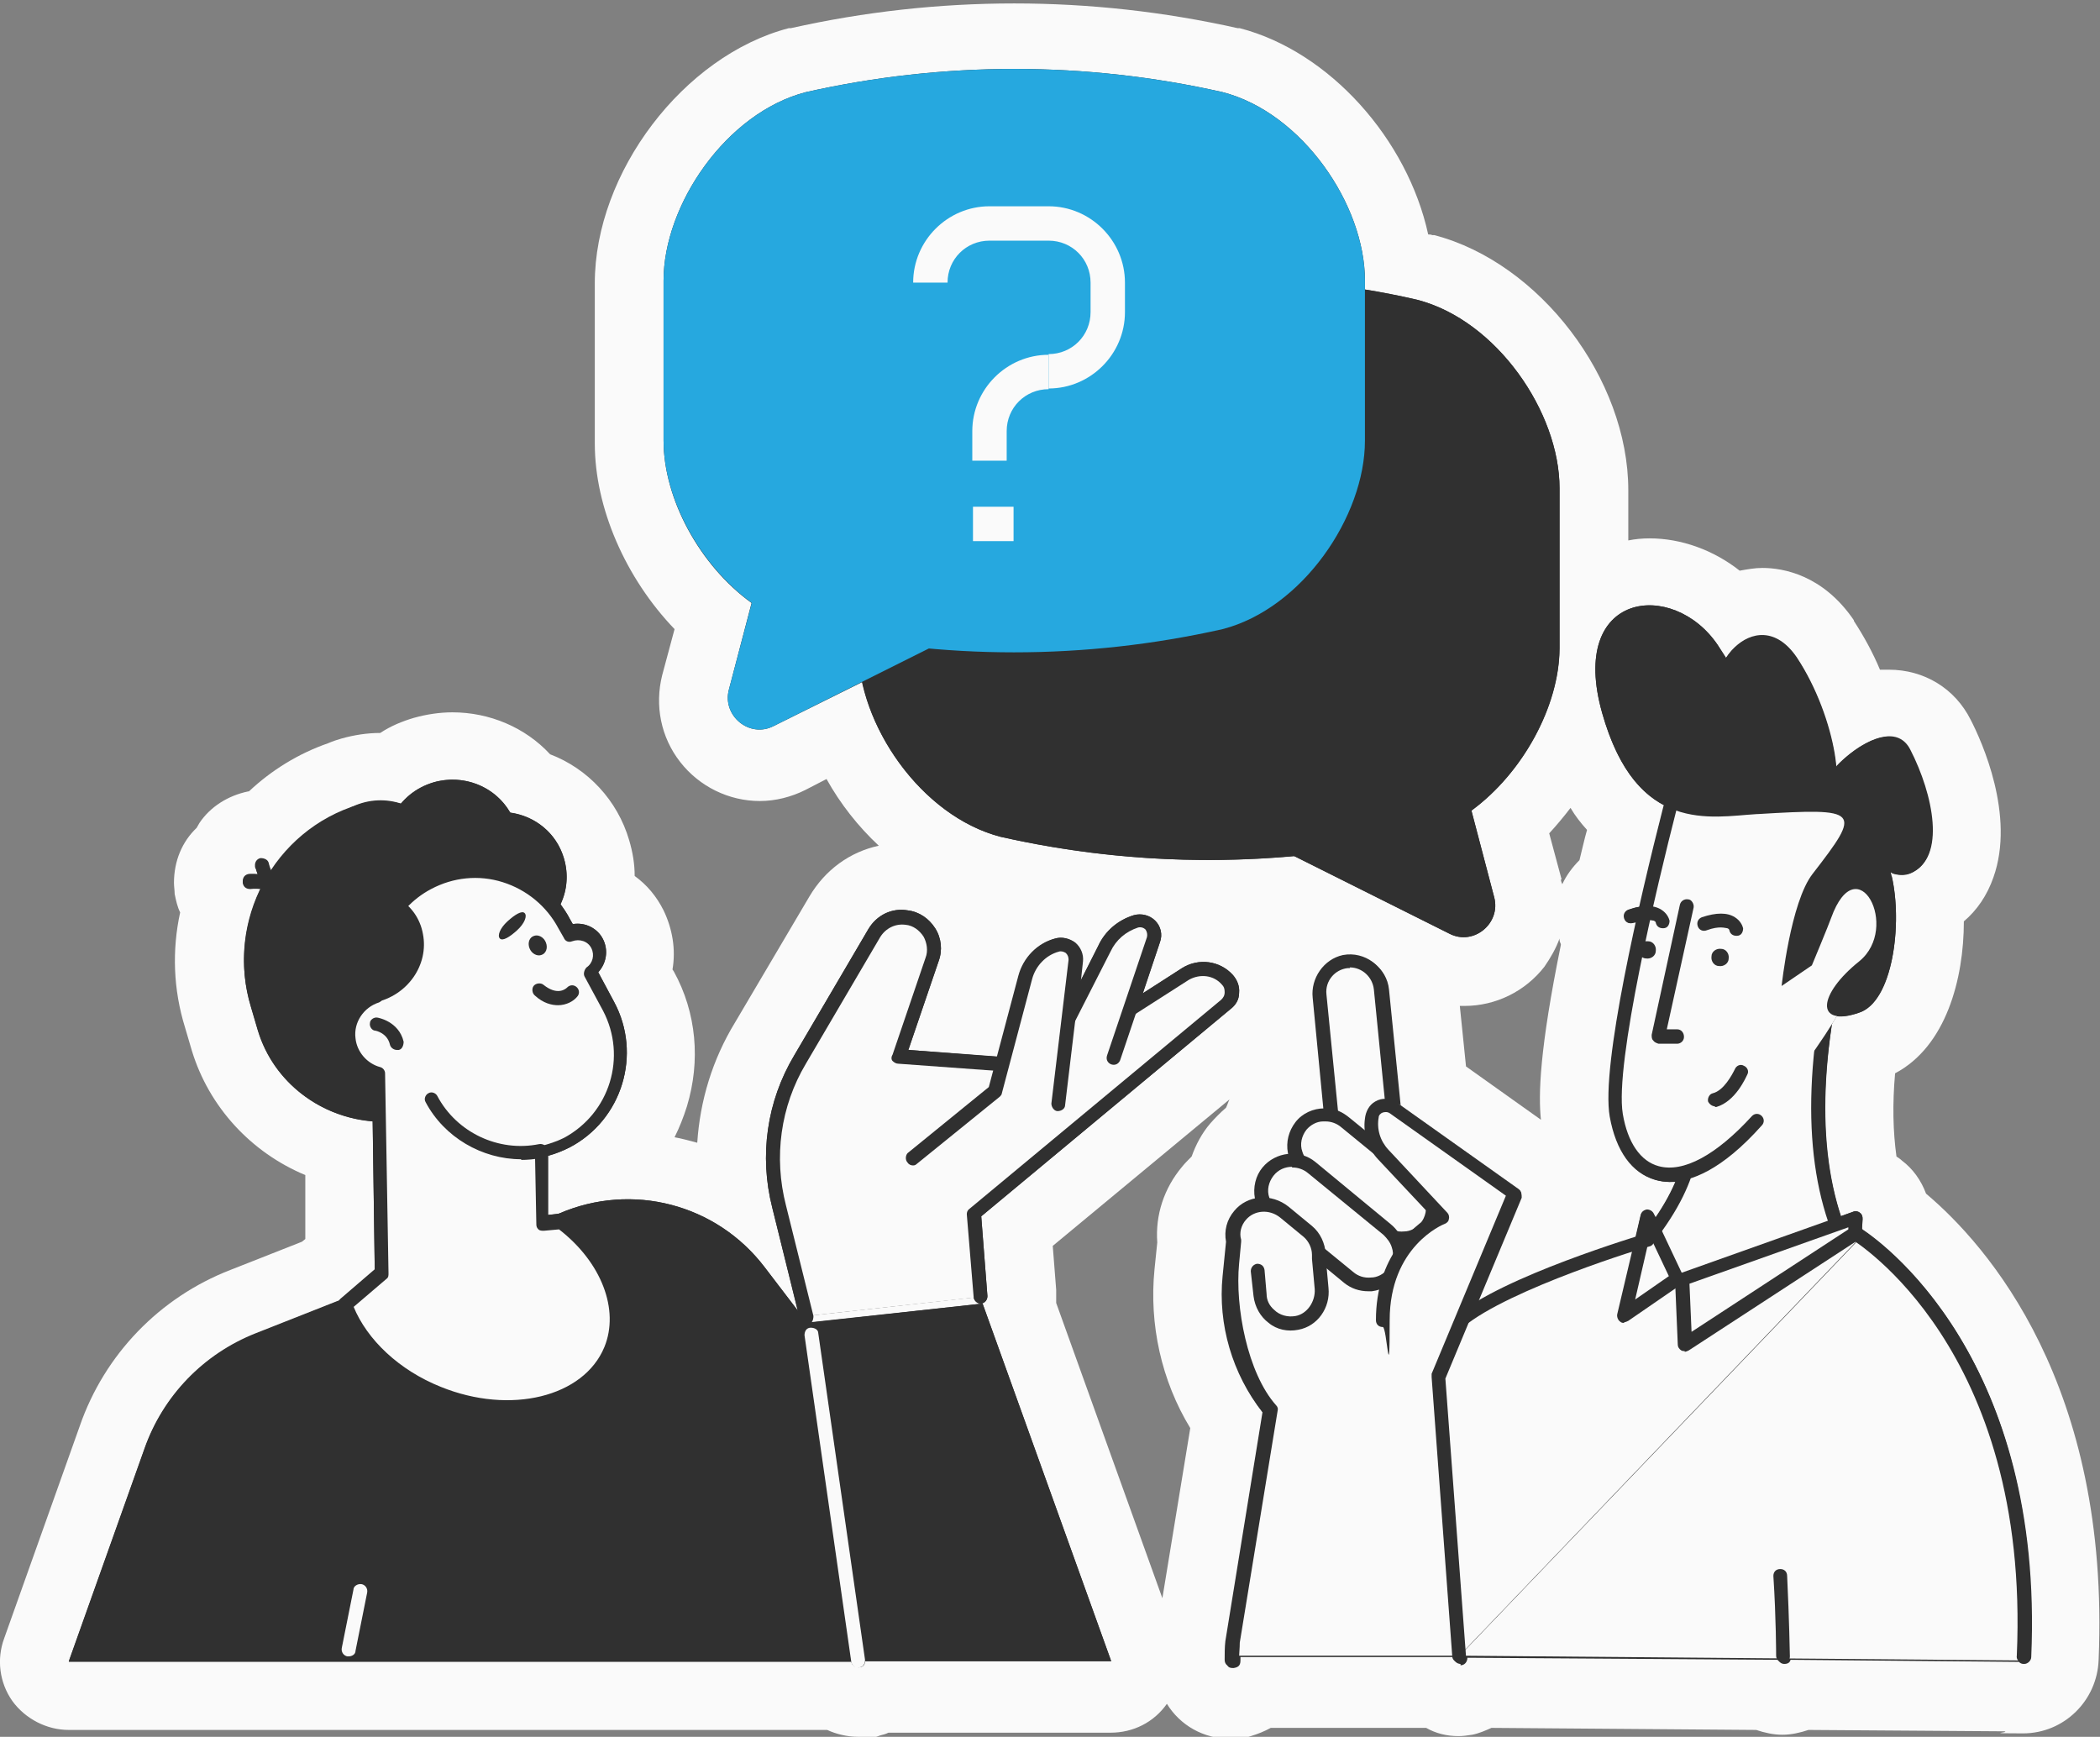 <?xml version="1.0" encoding="UTF-8"?>
<svg id="Layer_1" xmlns="http://www.w3.org/2000/svg" version="1.1" viewBox="0 0 305.4 252.6">
  <rect x="0" y="0" width="305.4" height="252.6" fill="#808080" stroke="none"/>
  <!-- Generator: Adobe Illustrator 29.2.0, SVG Export Plug-In . SVG Version: 2.1.0 Build 108)  -->
  <defs>
    <style>
      .st0 {
        fill: #303030;
      }

      .st1 {
        fill: #26a8df;
      }

      .st2 {
        fill: #fafafa;
      }
    </style>
  </defs>
  <path class="st2" d="M124.8,252.6c-1.6,0-3.2-.4-4.5-1H10c-3.2,0-6.3-1.6-8.2-4.2-1.9-2.7-2.3-6.1-1.2-9.1l11-30.9c3.6-10.4,11.6-18.7,21.9-22.7l10.4-4.1.5-.4v-9.3c-7.9-3.3-14-9.9-16.5-18.1l-1-3.4c-1.7-5.5-1.9-11.2-.7-16.7-.4-.8-.6-1.7-.8-2.7,0-.5-.1-1.1-.1-1.6,0-3.2,1.2-6,3.3-8,.1-.2.3-.5.4-.7,1.6-2.4,4.2-4,7.1-4.6,0,0,0,0,.1,0,3.3-3.1,7.2-5.5,11.5-7,.7-.3,1.3-.5,2-.7,1.8-.5,3.7-.8,5.6-.8,1.5-1,3.2-1.7,4.9-2.2,1.8-.5,3.7-.8,5.6-.8,5.4,0,10.6,2.2,14.2,6.1,5.5,2.1,9.8,6.7,11.5,12.5.5,1.7.8,3.4.8,5.2,1.8,1.3,3.2,3,4.2,5,1.3,2.7,1.8,5.7,1.3,8.6l.2.3c3.3,6,3.9,13,1.9,19.6-.5,1.6-1.1,3.1-1.8,4.5,1.1.2,2.2.5,3.3.8.4-6.1,2.2-12.1,5.5-17.5l10.8-18.3c2.3-3.9,5.9-6.5,10.1-7.4-3-2.8-5.6-6.1-7.6-9.7l-3.1,1.6c-2,1-4.3,1.6-6.6,1.6-4.5,0-8.8-2.1-11.6-5.7-2.8-3.6-3.7-8.2-2.6-12.6l1.8-6.7c-7.1-7.4-11.6-17.6-11.6-27v-23.3c0-16.1,12.9-33.1,28.2-37.1.1,0,.2,0,.3,0,10.7-2.4,21.6-3.6,32.5-3.6s21.8,1.2,32.5,3.6c0,0,.2,0,.3,0,13.1,3.4,24.4,16.2,27.4,30,.2,0,.4,0,.6.1.1,0,.2,0,.3,0,15.3,4,28.2,20.9,28.2,37.1v7.3c1-.2,2-.3,3.1-.3,4.6,0,9.3,1.7,13.1,4.7,1.1-.2,2.2-.4,3.3-.4,3,0,8.8,1,13.3,7.6,0,0,0,0,0,.1,1.5,2.3,2.8,4.7,3.8,7.1.4,0,.9,0,1.3,0,5.1,0,9.6,2.7,11.9,7.3,1.6,3.1,6.5,13.9,3.3,22.9-.9,2.6-2.4,4.8-4.3,6.4,0,8.4-2.6,18.2-10,22.1-.4,4.5-.3,8.5.2,12.1.3.2.6.4.8.6,1.6,1.2,2.8,2.9,3.5,4.8,8.9,7.5,26.8,27.8,25.1,67.8-.2,5.9-5,10.7-11,10.7s-1.8-.1-2.7-.3l-28.5-.2c-1.2.4-2.5.7-3.8.7s-2.6-.3-3.8-.7l-38.5-.3c-.9.4-1.8.8-2.8,1-.7.1-1.3.2-2,.2-1.7,0-3.3-.4-4.7-1.2h-22.6c-.9.5-1.9.9-2.9,1.2-.9.3-1.9.4-2.9.4-4,0-7.4-2-9.3-5.1,0,0,0,0,0,0-1.9,2.7-4.9,4.2-8.2,4.2h-32.3c-.4.2-.8.3-1.2.4-1,.4-2.2.6-3.3.6ZM169,232.7l4.1-25c-4.2-6.9-6-15.1-5.2-23.1l.4-3.9c-.3-4,1-7.9,3.6-11,.4-.5.9-1,1.4-1.5.6-1.7,1.5-3.4,2.7-4.8.7-.8,1.5-1.6,2.3-2.3.2-.4.3-.8.5-1.2l-25.7,21.3.5,6.4c0,.3,0,.5,0,.8,0,.4,0,.8,0,1.1l15.5,43.1ZM224.1,162.9c-.4-3.7-.2-10.3,2.9-25.5,0-.2-.2-.4-.2-.7,0,0,0-.2,0-.2-.5,1.4-1.3,2.8-2.2,4.1-2.8,3.6-7.1,5.7-11.6,5.7s-.5,0-.7,0l.9,8.8,11.1,7.9ZM227,127.9c0,.2.1.5.2.7.6-1.3,1.5-2.5,2.5-3.5.4-1.6.7-3,1.1-4.4-.9-1-1.7-2-2.4-3.2-1,1.3-2,2.5-3.1,3.7l1.8,6.7Z"/>
  <path class="st0" d="M270.8,178.7v-1.4c.1-.3,0-.7-.3-.9-.2-.2-.6-.3-.9-.2l-1.9.7c-2.5-7.6-3-16.9-1.3-27.9.2-.4.5-.8.7-1.2.8.1,1.8,0,3.2-.5,5-1.5,6.4-13,4.8-19.9,0-.1,0-.3,0-.4.9.3,1.9.4,2.8,0,5-2.2,3.2-11.3-.2-17.9-2.1-4.1-7.6-.9-10.7,2.4,0,0,0,0,0,0-.4-4.2-2.3-10.6-5.7-15.8-3.6-5.2-8.1-3.3-10.3,0-.4-.6-.8-1.2-1.2-1.9-6.5-9.6-21.8-7.8-16.8,9.9,2.2,7.7,5.4,11.5,9,13.4,0,0,0,.1,0,.2-1.1,4.2-2.3,9.3-3.5,14.6-.5,0-1,.2-1.6.4-.5.2-.8.7-.6,1.3.2.6.8.8,1.3.6.1,0,.3,0,.4-.1-2.5,11.5-4.6,23.5-3.8,28.3.9,5,3.2,8.2,6.6,9.2.7.2,1.4.3,2.1.3.3,0,.5,0,.8,0-.7,1.6-1.6,3.3-2.9,5.2l-.3-.5c-.2-.4-.6-.6-1-.6-.5,0-.8.4-.9.8l-.7,3.2c-4.1,1.3-15.9,5.1-22.9,9.3l6.3-15.1c0-.4,0-.9-.4-1.2h0s0,0,0,0l-17.2-12.2-1.7-16.9c-.3-3.1-3.3-5.4-6.5-4.8-2.8.6-4.7,3.4-4.4,6.2l1.5,16.1c-1.5,0-3.1.7-4,2-1,1.3-1.4,2.9-1.1,4.5,0,0,0,0,0,.1-1.4.1-2.8.8-3.7,2-1,1.2-1.4,2.9-1.1,4.5,0,0,0,0,0,0-1.2.2-2.2.8-3,1.8-1.1,1.3-1.5,2.9-1.2,4.5l-.5,5c-.7,7,1.4,14.2,5.8,19.8l-5.4,33.3c0,.9,0,1.8,0,2.7s.4,1,1,1h0c.6-.1,1-.3,1-1.1s0-.3,0-.5h31c0,.6.5,1,1,1v.2c.6,0,1-.5,1-1.1h0c0,0,45.2.3,45.2.3.2.4.5.6.9.6h0c.5,0,.8-.2.9-.6l33.2.3c.2.2.4.3.7.3h.1c.5,0,1-.5,1-1,1.9-43.1-21.3-59.9-24.5-62.1ZM213.1,239.8l56.8-59.2s0,0,0,0l-56.8,59.3h0ZM96.5,64.1v-23.3c0-11,9.1-24.4,20.7-27.4,20-4.5,40.7-4.5,60.6,0,11.6,3,20.7,16.4,20.7,27.4v1.3c2.5.4,5.1.9,7.6,1.5,11.6,3,20.7,16.4,20.7,27.4v23.3c0,8.3-5.3,18.1-12.8,23.6l3.3,12.6c1,3.8-3,7.1-6.5,5.3l-22.6-11.3c-14.2,1.3-28.6.4-42.7-2.8-9.9-2.6-18-12.7-20.1-22.5l-12.9,6.4c-3.5,1.8-7.5-1.5-6.5-5.3l3.3-12.6c-7.6-5.5-12.8-15.2-12.8-23.6ZM242.7,171.9s0,0,.1,0c0,0,0,0,0,0h-.2ZM161.6,241.6h-35.8c0,.5-.3.9-.9.9h-.1c-.5,0-.9-.3-1-.8h0c0,0-113.8,0-113.8,0l11-30.9c2.7-7.7,8.6-13.8,16.2-16.8l12.1-4.8c0,0,0-.1.2-.2l5-4.3-.3-21.6c-7.5-.6-14.4-5.6-16.7-13.2l-1-3.4c-1.8-5.9-1.1-12,1.4-17.2-.8-.1-1.5,0-1.5,0-.6,0-1-.3-1.1-.9,0-.6.3-1,.9-1.1,0,0,.6,0,1.3,0-.2-.6-.3-1.1-.4-1.1,0-.5.2-1.1.8-1.2.5-.1,1.1.2,1.2.8,0,0,0,.4.3.9,2.8-4.2,6.9-7.6,12-9.3.4-.2.8-.3,1.2-.5,1.9-.6,3.9-.5,5.7,0,1.2-1.4,2.8-2.5,4.7-3.1,4.4-1.3,9,.6,11.2,4.4,3.6.5,6.7,2.9,7.8,6.6.7,2.3.5,4.7-.5,6.7.5.7,1,1.4,1.4,2.2l.4.7c1.8-.3,3.6.6,4.4,2.2.8,1.6.5,3.5-.7,4.8l2.3,4.3c4.1,7.6,1.2,17.2-6.5,21.2-1,.5-2,.9-3.1,1.2v8.6c0,0,1.2-.1,1.6-.2h0c10.6-4.6,22.9-1.4,29.9,7.8l4.8,6.3-3.7-15c-1.9-7.5-.8-15.4,3.2-22.1l10.8-18.4c1.2-2,3.4-3.1,5.7-2.7,1.7.2,3.1,1.2,4,2.6.9,1.4,1.1,3.2.5,4.8l-4.4,12.9,13,1,3.1-11.8c.7-2.6,2.7-4.7,5.3-5.4,1-.3,2.1,0,2.9.6.8.7,1.2,1.7,1.1,2.7l-.3,2.8,2.5-5c1-2.2,2.9-3.8,5.2-4.5,1.1-.3,2.3,0,3.1.8.8.8,1.1,2,.7,3.1l-2.5,7.5,5.7-3.7c2.4-1.5,5.5-1.1,7.4,1,.6.7,1,1.6.9,2.6,0,1-.5,1.8-1.3,2.4l-36.2,30.1.9,11.6c0,.6-.4,1-.9,1.1-.6,0-1-.4-1.1-.9l-23.4,2.6h0c0,.4,0,.8-.3,1l24.9-2.7h.1l18.7,52Z"/>
  <g id="Layer_2">
    <g id="_Layer_">
      <g>
        <path class="st2" d="M204.4,194.9s28.9-14.6,36.8-15,29.1.3,29.1.3l-58.1,60.6-11.1-8.8,3.2-37.1h.1Z"/>
        <path class="st2" d="M212.2,240.8l82.1.7s.7-16.2-4.4-33.9-19.6-27.3-19.6-27.3l-58.1,60.6h0Z"/>
        <path class="st0" d="M294.2,241.8h0c-.6,0-1-.5-.9-1,2-44.8-23.7-60.3-23.9-60.5-.5-.3-.6-.9-.4-1.4.3-.5.9-.6,1.4-.4.3.2,26.9,16.2,24.9,62.3,0,.5-.5,1-1,1h-.1Z"/>
        <path class="st0" d="M259.3,241.8c-.5,0-1-.4-1-1,0,0,0-5.5-.4-11.6,0-.6.4-1,1-1s1,.4,1,1c.3,6.2.4,11.6.4,11.7,0,.6-.4,1-1,1h0Z"/>
        <g>
          <g>
            <path class="st0" d="M145.5,121.7c20,4.5,40.7,4.5,60.6,0,11.6-3,20.6-16.4,20.7-27.4v-23.3c0-11-9.1-24.4-20.7-27.4-20-4.5-40.7-4.5-60.6,0-11.6,3-20.7,16.4-20.7,27.4v23.3c0,11,9.1,24.4,20.7,27.4Z"/>
            <path class="st0" d="M211.1,107l6.2,23.5c1,3.8-3,7.1-6.5,5.3l-29-14.5c-3.6-1.8-3.4-7,.4-8.4l22.8-9c2.6-1,5.4.4,6.2,3.1h0Z"/>
          </g>
          <g>
            <path class="st1" d="M177.8,91.5c-20,4.5-40.7,4.5-60.6,0-11.6-3-20.7-16.4-20.7-27.4v-23.3c0-11,9.1-24.4,20.7-27.4,20-4.5,40.7-4.5,60.6,0,11.6,3,20.7,16.4,20.7,27.4v23.3c0,11-9.1,24.4-20.7,27.4h0Z"/>
            <path class="st1" d="M112.2,76.8l-6.2,23.5c-1,3.8,3,7.1,6.5,5.3l29-14.5c3.6-1.8,3.4-7-.4-8.4l-22.8-9c-2.6-1-5.4.4-6.2,3.1h0Z"/>
          </g>
          <g>
            <rect class="st2" x="141.5" y="73.7" width="5.9" height="5"/>
            <path class="st2" d="M152.5,56.5v-5c3.4,0,6.1-2.7,6.1-6.1v-4.3c0-3.4-2.7-6.1-6.1-6.1h-8.6c-3.4,0-6.1,2.7-6.1,6.1h-5c0-6.1,5-11.1,11.1-11.1h8.6c6.1,0,11.1,5,11.1,11.1v4.3c0,6.1-5,11.1-11.1,11.1Z"/>
            <path class="st2" d="M146.4,67h-5v-4.3c0-6.1,5-11.1,11.1-11.1v5c-3.4,0-6.1,2.7-6.1,6.1v4.3Z"/>
          </g>
          <g>
            <g>
              <path class="st2" d="M267.3,178.6c-3.6-9.5-4.6-24.1,1.8-46.4,12.1-42-23.6,28.4-23.6,28.4.2,2.5,2.7,8.7-6,19.7l3.9,5.2,23.8-6.9h.1Z"/>
              <path class="st0" d="M239.6,181.3c-.2,0-.4,0-.6-.2-.4-.3-.5-1-.2-1.4,7.4-9.3,6.5-14.9,6-17.9,0-.4-.1-.8-.2-1.1,0-.2,0-.4.1-.5,0-.1,5.6-10.9,11.4-21.5,12.3-22,14.2-21.3,15.4-20.8,1.3.5,2.2,2-1.4,14.5-5.5,19.1-6.1,34.5-1.9,45.8.2.5,0,1.1-.6,1.3-.5.2-1.1,0-1.3-.6-4.4-11.7-3.8-27.6,1.8-47.1,2.4-8.3,2.6-11,2.5-11.9-3.2,2.1-14.5,21.9-24,40.8,0,.2,0,.4.1.7.5,3.1,1.6,9.4-6.4,19.5-.2.2-.5.4-.8.4h0Z"/>
              <path class="st2" d="M244.6,111.1s-11.2,41.4-9.5,51.2,9.6,12.9,20.5.8c21-23.2,22.4-43,17.3-46.9-5.1-4-18.7-18.4-28.3-5h0Z"/>
              <path class="st0" d="M255.5,118.4c-6.7.4-17.5,3-22.5-14.7-5-17.7,10.3-19.5,16.8-9.9s5.4,13.6,1.1,9c-4.3-4.6,4.4-16,10.4-7.2,5.9,8.9,7.4,21.4,4.1,20.3-3.3-1,9-13.5,12.4-6.9s5.2,15.7.2,17.9-9.5-7.9-5.1-4,3.8,22.4-2.6,24.4c-6.4,2.1-5.9-2.7.1-7.5,6-4.9-.3-16.8-4.1-6.3-.3.9-2.8,6.9-2.8,6.9l-4.4,3s1.3-12.2,4.5-16.3c7.2-9.3,7-9.6-8-8.7h-.1Z"/>
            </g>
            <g>
              <polygon class="st2" points="244.7 186.1 245 195.5 269.7 179.4 270 177.1 244.7 186.1"/>
              <path class="st0" d="M245,196.5c-.2,0-.3,0-.5-.1-.3-.2-.5-.5-.5-.8l-.4-9.4c0-.4.2-.8.7-1l25.3-9c.3-.1.7,0,.9.2.3.2.4.6.4.9l-.2,2.3c0,.3-.2.6-.4.7l-24.7,16.1c-.2.1-.4.2-.6.2h0ZM245.7,186.8l.3,6.9,22.8-14.9v-.3l-23.1,8.2h0Z"/>
            </g>
            <g>
              <polygon class="st2" points="239.6 176.9 236.2 191.4 243.9 186 239.6 176.9"/>
              <path class="st0" d="M236.2,192.4c-.2,0-.4,0-.6-.2-.3-.2-.5-.7-.4-1.1l3.4-14.4c.1-.4.4-.7.9-.8.4,0,.8.2,1,.6l4.3,9.1c.2.4,0,1-.3,1.2l-7.7,5.3c-.2.1-.4.2-.6.2h0ZM239.9,179.9l-2.1,9.1,4.9-3.4-2.7-5.7h0Z"/>
            </g>
            <path class="st0" d="M242.9,171.9c-.8,0-1.5-.1-2.2-.3-3.4-1-5.7-4.2-6.6-9.2-1.3-7.4,4.3-31.4,7.8-45.1.1-.5.7-.9,1.2-.7s.9.7.7,1.2c-2.8,10.9-9,36.9-7.8,44.2.7,4.2,2.6,6.9,5.2,7.6,3.6,1,8.4-1.6,13.6-7.3.4-.4,1-.4,1.4,0s.4,1,0,1.4c-5.8,6.5-10.3,8.2-13.5,8.2h.2Z"/>
            <path class="st0" d="M243.9,151.8h-2.7c-.3-.1-.6-.2-.8-.5-.2-.2-.2-.5-.2-.8l4.1-18.9c.1-.5.6-.9,1.2-.8.5,0,.9.7.8,1.2l-3.9,17.7h1.5c.6,0,1,.5,1,1.1s-.5,1-1,1h0Z"/>
            <path class="st0" d="M240.8,138.3c0,.7-.7,1.2-1.4,1.1-.7,0-1.2-.7-1.1-1.4,0-.7.7-1.2,1.4-1.1.7,0,1.2.7,1.1,1.4h0Z"/>
            <path class="st0" d="M241.8,135c-.5,0-.9-.3-1-.8,0,0,0-.2-.3-.3-.3,0-1.1-.4-3,.3-.5.2-1.1,0-1.3-.6s.1-1.1.6-1.3c2.1-.7,3.7-.7,4.8,0,.8.5,1.1,1.2,1.2,1.6,0,.6-.3,1.1-.9,1.1,0,0-.1,0-.1,0Z"/>
            <path class="st0" d="M251.4,139.4c0,.7-.7,1.2-1.4,1.1-.7,0-1.2-.7-1.1-1.4,0-.7.7-1.2,1.4-1.1.7,0,1.2.7,1.1,1.4Z"/>
            <path class="st0" d="M252.5,136.1c-.5,0-.9-.3-1-.8,0,0,0-.2-.3-.3-.3,0-1.1-.4-3,.3-.5.2-1.1,0-1.3-.6s.1-1.1.6-1.3c2.1-.7,3.7-.7,4.8,0,.8.5,1.1,1.2,1.2,1.6,0,.6-.3,1.1-.9,1.1,0,0-.1,0-.1,0Z"/>
            <path class="st0" d="M249.4,160.9c-.4,0-.8-.3-1-.7-.1-.5.2-1.1.7-1.2,1.6-.4,2.8-2.7,3.2-3.5.2-.5.8-.8,1.3-.5.5.2.8.8.5,1.3-.2.4-1.7,3.9-4.5,4.7h-.3.1Z"/>
          </g>
          <path class="st0" d="M212.3,193.2c-.3,0-.6-.1-.8-.3-.4-.4-.3-1.1.1-1.4,6.9-5.9,26.9-11.8,27.7-12.1.5-.2,1.1.2,1.2.7.2.5-.1,1.1-.7,1.2-.2,0-20.3,6.1-27,11.7-.2.2-.4.2-.6.2h.1Z"/>
          <g>
            <path class="st0" d="M142.9,189.6l18.7,52H10l11-30.9c2.7-7.7,8.6-13.8,16.2-16.8l44.1-17.4c10.6-4.6,22.9-1.4,29.9,7.8l6.2,8.1,25.4-2.8h0Z"/>
            <g>
              <path class="st2" d="M117.3,191.5l-4-16.1c-1.8-7.2-.7-14.9,3.1-21.3l10.8-18.4c.9-1.6,2.8-2.5,4.7-2.2h0c2.9.4,4.7,3.3,3.7,6.1l-4.8,14.1,20.6,1.5,21.1-13.5c1.9-1.2,4.5-.9,6.1.8h0c.9,1.1.8,2.7-.3,3.6l-36.6,30.4,1,12.1-25.3,2.8h-.1Z"/>
              <path class="st0" d="M117.3,192.5c-.4,0-.9-.3-1-.8l-4-16.1c-1.9-7.5-.8-15.4,3.2-22.1l10.8-18.4c1.2-2,3.4-3.1,5.7-2.7,1.7.2,3.1,1.2,4,2.6s1.1,3.2.5,4.8l-4.4,12.9,19,1.4,20.8-13.3c2.4-1.5,5.5-1.1,7.4,1,.6.7,1,1.6.9,2.6,0,1-.5,1.8-1.3,2.4l-36.2,30.1.9,11.6c0,.6-.4,1-.9,1.1-.6,0-1-.4-1.1-.9l-1-12.1c0-.3.1-.6.4-.8l36.6-30.4c.3-.3.5-.6.5-1.1s-.1-.8-.4-1.1c-1.2-1.4-3.2-1.6-4.8-.7l-21.1,13.5c-.2.1-.4.2-.6.2l-20.6-1.5c-.3,0-.6-.2-.8-.4s-.2-.6,0-.9l4.8-14.1c.4-1,.2-2.2-.3-3.1-.6-.9-1.5-1.6-2.6-1.7-1.5-.2-2.9.5-3.7,1.8l-10.8,18.4c-3.7,6.2-4.7,13.6-2.9,20.6l4,16.1c0,.5-.2,1.1-.7,1.2h-.2,0Z"/>
            </g>
            <g>
              <path class="st2" d="M161.9,153.8l5.8-17.2c.5-1.6-.9-3.1-2.6-2.6h0c-2,.6-3.7,2.1-4.6,4l-8.1,15.9h9.5q0-.1,0,0Z"/>
              <path class="st0" d="M152.4,154.9c-.1,0-.3,0-.4-.1-.5-.2-.7-.8-.4-1.3l8.1-15.9c1-2.2,2.9-3.8,5.2-4.5,1.1-.3,2.3,0,3.1.8s1.1,2,.7,3.1l-5.8,17.2c-.2.5-.7.8-1.3.6-.5-.2-.8-.7-.6-1.3l5.8-17.2c.1-.4,0-.8-.2-1.1-.3-.3-.7-.4-1.1-.3-1.8.6-3.2,1.8-4,3.5l-8.1,15.9c-.2.3-.5.6-.9.6h-.1Z"/>
            </g>
            <g>
              <path class="st2" d="M132.8,168.5l12.1-9.8,4.4-16.6c.6-2.3,2.4-4,4.6-4.7h0c1.5-.4,2.9.8,2.7,2.3l-2.5,20.9-21.3,7.8h0Z"/>
              <path class="st0" d="M132.8,169.5c-.3,0-.6-.1-.8-.4-.4-.4-.3-1.1,0-1.4l11.8-9.6,4.3-16.2c.7-2.6,2.7-4.7,5.3-5.4,1-.3,2.1,0,2.9.6.8.7,1.2,1.7,1.1,2.7l-2.5,20.9c0,.6-.6.9-1.1.9s-.9-.6-.9-1.1l2.5-20.9c0-.4-.1-.7-.4-1-.3-.2-.7-.3-1-.2-1.9.5-3.4,2.1-3.9,4l-4.4,16.6c0,.2-.2.4-.3.5l-12.1,9.8c-.2.2-.4.2-.6.2h0Z"/>
            </g>
            <g>
              <path class="st0" d="M69.6,159.7l-8.6,2.6c-9.9,3-20.5-2.6-23.5-12.5l-1-3.4c-3.8-12.4,3.3-25.7,15.7-29.4l2,3.1c7.8-2.4,16.1,2.1,18.4,9.8l4.7,15.4c1.8,6.1-1.6,12.5-7.6,14.4h0Z"/>
              <ellipse class="st0" cx="59.3" cy="141.6" rx="21.1" ry="19.9" transform="translate(-2.2 .9) rotate(-.9)"/>
              <path class="st0" d="M78.9,175.2c-6.3-1.3-11.8-5.8-14.1-12.3l-2.1-6,15.9-5.7.4,24h-.1Z"/>
              <path class="st0" d="M54,144.6c-1.4-6.6,1.2-13.7,6.8-17.1h0c3.5-2.1,7.4-2.3,10.9-.9-1.8.2-7,1.1-7.9,4.5-1.2,4.2-1.2,12.2-9.8,13.5h0Z"/>
              <path class="st0" d="M82,124.8c1.5,5-1.3,10.3-6.3,11.8s-10.3-1.3-11.8-6.3,1.3-10.3,6.3-11.8,10.3,1.3,11.8,6.3Z"/>
              <path class="st0" d="M49.3,120.9c-9.4,4.2-14.5,14.7-11.8,24.9,2.7.8,5.6.8,8.5,0,7.5-2.3,11.8-10,9.7-17.1-1-3.4-3.4-6.1-6.3-7.7h-.1Z"/>
              <path class="st0" d="M64.4,123.1c1.5,5-1.3,10.3-6.3,11.8s-10.3-1.3-11.8-6.3,1.3-10.3,6.3-11.8,10.3,1.3,11.8,6.3Z"/>
              <path class="st0" d="M75.1,120.3c1.6,5.1-1.3,10.6-6.5,12.1s-10.6-1.3-12.1-6.5c-1.6-5.1,1.3-10.6,6.5-12.1s10.6,1.3,12.1,6.5Z"/>
              <path class="st0" d="M41.5,131.4c-.3,0-.7-.2-.8-.5-1.3-2.1-4.2-1.8-4.3-1.8-.6,0-1-.3-1.1-.9,0-.6.3-1,.9-1.1.2,0,4.2-.4,6.2,2.7.3.5.2,1.1-.3,1.4-.2,0-.3.2-.5.2h-.1Z"/>
              <path class="st0" d="M41.8,131.1h-.3c-3.5-1-4.3-4.9-4.4-5.1-.1-.5.2-1.1.8-1.2.5,0,1.1.2,1.2.8,0,0,.6,2.9,3,3.6.5.2.8.7.7,1.2,0,.4-.5.7-1,.7h0Z"/>
              <g>
                <path class="st2" d="M81.6,177.6l-2.6.3-.2-10.4c1.2-.3,2.5-.7,3.7-1.3,7.2-3.8,9.9-12.7,6.1-19.9l-2.7-5c1.3-.9,1.8-2.7,1-4.1h0c-.8-1.5-2.5-2.1-4-1.5l-.8-1.4c-3.8-7.2-12.7-9.9-19.9-6.1h0c-6,3.2-8.9,10.1-7.4,16.4-2.7.8-4.4,3.4-4.1,6.3.3,2.5,2.1,4.4,4.4,5.1l.5,29.1-5.3,4.6c1.9,5.2,6.8,10.2,13.5,12.9,10.7,4.3,21.9,1.5,25.1-6.4,2.5-6.2-.7-13.5-7.3-18.6h0Z"/>
                <path class="st0" d="M73.7,205.6c-3.3,0-6.9-.7-10.4-2.1-6.7-2.7-12-7.8-14.1-13.5,0-.4,0-.8.3-1.1l5-4.3-.4-27.9c-2.4-.9-4.1-3.1-4.4-5.7-.3-3,1.3-5.8,3.9-7.1-1.2-6.7,2-13.4,8.1-16.7,7.6-4.1,17.2-1.2,21.2,6.5l.4.7c1.8-.3,3.6.6,4.4,2.2.8,1.6.5,3.5-.7,4.8l2.3,4.3c4.1,7.6,1.2,17.2-6.5,21.2-1,.5-2,.9-3.1,1.2v8.6c0,0,1.7-.2,1.7-.2.2,0,.5,0,.7.2,7.1,5.4,10.2,13.3,7.6,19.7-2.3,5.8-8.7,9-16,9h0v.2ZM51.4,190c2,4.9,6.7,9.3,12.7,11.7,10.1,4.1,20.8,1.5,23.8-5.8,2.2-5.4-.4-12.3-6.6-17.1l-2.2.2c-.3,0-.6,0-.8-.2s-.3-.4-.3-.7l-.2-10.4c0-.5.3-.9.8-1,1.2-.3,2.4-.7,3.4-1.2,6.7-3.6,9.2-11.8,5.7-18.5l-2.7-5c-.2-.4,0-1,.3-1.3.9-.6,1.2-1.8.7-2.8s-1.7-1.4-2.8-1c-.5.2-1,0-1.2-.5l-.8-1.4c-1.7-3.2-4.6-5.6-8.1-6.7s-7.2-.7-10.4,1c-5.5,2.9-8.3,9.2-6.9,15.3,0,.5-.2,1-.7,1.2-2.2.7-3.7,2.9-3.4,5.2.2,2,1.7,3.7,3.6,4.2.4.1.7.5.7.9l.5,29.1c0,.3,0,.6-.3.8l-4.8,4.1h0Z"/>
              </g>
              <path class="st0" d="M57.7,152.7c-.4,0-.9-.3-1-.8-.4-1.7-2.1-2-2.1-2-.5,0-.9-.6-.8-1.1,0-.5.6-.9,1.1-.8,0,0,3.1.5,3.8,3.5,0,.5-.2,1.1-.7,1.2h-.3Z"/>
              <path class="st0" d="M81.2,146.2c-1,0-2.2-.3-3.4-1.4-.4-.3-.5-1-.2-1.4s1-.5,1.4-.2c2.1,1.7,3.3.6,3.5.4.4-.4,1-.4,1.4,0s.4,1,0,1.4c-.5.6-1.5,1.2-2.8,1.2h0Z"/>
              <path class="st0" d="M79.4,137.1c.3.8,0,1.6-.7,1.8-.6.2-1.4-.2-1.7-1s0-1.6.7-1.8c.6-.2,1.4.2,1.7,1Z"/>
              <path class="st0" d="M76.3,132.8c.4.4,0,1.5-1.1,2.5s-2.1,1.6-2.5,1.2,0-1.5,1.1-2.5,2.1-1.6,2.5-1.2Z"/>
              <path class="st0" d="M57.9,130.6c-6.1,2.1-9.8,8.3-8.7,14.7,1.6.6,3.4.8,5.3.5,4.8-1,7.9-5.5,7-10-.4-2.2-1.7-4-3.5-5.1h0Z"/>
              <path class="st0" d="M75.8,168.6c-5.7,0-11.2-3.2-13.9-8.3-.3-.5,0-1.1.4-1.3.5-.3,1.1,0,1.3.4,2.8,5.3,8.9,8.2,14.8,7,.5-.1,1.1.2,1.2.8,0,.5-.2,1.1-.8,1.2-1,.2-2.1.3-3.1.3h.1Z"/>
            </g>
            <path class="st2" d="M124.8,242.6c-.5,0-.9-.4-1-.9l-6.8-47.5c0-.6.3-1.1.9-1.1s1.1.3,1.1.8l6.8,47.5c0,.6-.3,1.1-.9,1.1h0Z"/>
            <path class="st2" d="M50.7,240.9h-.2c-.5-.1-.9-.6-.8-1.2l1.7-8.5c0-.5.6-.9,1.2-.8.5.1.9.6.8,1.2l-1.7,8.5c0,.5-.5.8-1,.8h0Z"/>
          </g>
          <g>
            <path class="st2" d="M178.5,238.8c0,.7-.1,1.3-.1,2h34.7l-3.1-40.5,11-26.5c.1-.3,0-.8-.3-1l-17.5-12.4-1.6-16.4c-.3-2.8-2.5-5-5.3-5s-5.6,2.7-5.3,5.8l1.6,16.5h-.5c-1.4.1-2.7.8-3.6,1.9-1.1,1.3-1.4,3.1-1,4.7-1.4,0-2.8.7-3.7,1.9-.9,1.1-1.3,2.5-1.2,3.9,0,.3,0,.6.2.9-1.1.2-2.2.8-3,1.8-1,1.2-1.4,2.8-1.1,4.4l-.5,5c-.7,7,1.4,14.2,5.8,19.8l-5.5,33.4h0v-.2Z"/>
            <g>
              <path class="st2" d="M203.4,170.1l-8.9.9-2.6-26.2c-.2-2.5,1.6-4.7,4-4.9h0c2.5-.2,4.7,1.6,4.9,4l2.6,26.2h0Z"/>
              <path class="st0" d="M194.4,172c-.5,0-.9-.4-1-.9l-2.5-26c-.3-2.8,1.6-5.6,4.4-6.2,3.2-.6,6.2,1.7,6.5,4.8l2.6,26.2c0,.3,0,.5-.2.7s-.4.3-.7.4l-8.9.9h-.2ZM196.3,140.8h-.3c-1.9.2-3.3,1.9-3.1,3.8l2.5,25.2,6.9-.7-2.5-25.2c-.2-1.8-1.7-3.2-3.5-3.2h0Z"/>
            </g>
            <g>
              <path class="st2" d="M207.2,178.5h0c-1.6,1.9-4.4,2.2-6.3.6l-11.1-9.1c-1.9-1.6-2.2-4.4-.6-6.3h0c1.6-1.9,4.4-2.2,6.3-.6l11.1,9.1c1.9,1.6,2.2,4.4.6,6.3Z"/>
              <path class="st0" d="M203.8,181.2c-1.3,0-2.5-.4-3.5-1.2l-10.9-9c-1-.8-1.8-2-2.1-3.3-.3-1.6.1-3.2,1.1-4.5s2.6-2,4.2-2,2.6.5,3.7,1.4l10.8,8.8c1,.8,1.8,2,2.1,3.3.3,1.6-.1,3.3-1.1,4.5q-.5.5,0,0c-.9,1.1-2.2,1.8-3.7,2h-.6ZM192.7,163.1h-.3c-.9,0-1.8.5-2.4,1.2-.7.9-1,2.1-.6,3.2.2.7.7,1.3,1.2,1.8l11,9c.7.6,1.6.9,2.6.8.9,0,1.8-.5,2.4-1.2.7-.9,1-2.1.6-3.2-.2-.7-.7-1.3-1.2-1.8l-11-9c-.6-.5-1.4-.8-2.2-.8h-.1ZM207.2,178.5h0Z"/>
            </g>
            <g>
              <path class="st2" d="M202.5,185.1h0c-1.6,1.9-4.4,2.2-6.3.6l-11.1-9.1c-1.9-1.6-2.2-4.4-.6-6.3h0c1.6-1.9,4.4-2.2,6.3-.6l11.1,9.1c1.9,1.6,2.2,4.4.6,6.3Z"/>
              <path class="st0" d="M199,187.8c-1.3,0-2.5-.4-3.5-1.2l-10.9-9c-1-.8-1.8-2-2.1-3.3-.3-1.6.1-3.3,1.1-4.5,1.9-2.3,5.4-2.7,7.7-.8l10.9,9c1,.8,1.8,2,2.1,3.3.3,1.6-.1,3.2-1.1,4.5-.9,1.1-2.2,1.8-3.7,2h-.5ZM187.9,169.7c-1,0-2,.4-2.7,1.3-.7.9-1,2.1-.6,3.2.2.7.7,1.3,1.2,1.8l11,9c.7.6,1.6.9,2.6.8.9,0,1.8-.5,2.4-1.2.7-.9,1-2.1.6-3.2-.2-.7-.7-1.3-1.2-1.8l-11-9c-.6-.5-1.4-.8-2.2-.8h-.1Z"/>
            </g>
            <g>
              <path class="st2" d="M179.1,241.4c0-.8,0-1.7.1-2.6l5.5-33.7h0c-4.4-5.4-6.6-12.4-5.8-19.4l.5-5.2c-.3-1.3,0-2.7.9-3.8,1.6-1.9,4.5-2,6.5-.4l3.4,2.8c1.1.9,1.6,2.1,1.6,3.4v.5l.4,4.4c.2,2.3-1.3,4.6-3.6,5-2.6.5-5.1-1.4-5.3-4l-.4-3.6,1.6,20.3-5.6,36.2h.2Z"/>
              <path class="st0" d="M179.1,242.4h0c-.6,0-1-.4-1-1,0-.9,0-1.8.1-2.7l5.4-33.3c-4.4-5.6-6.5-12.8-5.8-19.8l.5-5c-.3-1.6.1-3.2,1.2-4.5,1.9-2.3,5.4-2.6,7.9-.6l3.4,2.8c1.2,1,1.9,2.5,2,4.1v.5l.4,4.4c.3,2.9-1.6,5.6-4.4,6.1-1.5.3-3.1,0-4.3-1-1.2-.9-2-2.3-2.2-3.9l-.4-3.6c0-.6.4-1,.9-1.1.6,0,1,.3,1.1.9l.3,3.5c0,.9.4,1.7,1.1,2.3.8.8,2,1.1,3.1.9,1.7-.3,2.9-2.1,2.8-3.9l-.4-4.4v-.6c0-1-.5-2-1.2-2.6l-3.4-2.8c-1.6-1.3-3.8-1.1-5,.3-.7.8-1,1.9-.7,2.9v.3l-.3,3.2c-.6,6.2,1.2,15.9,5.4,20.6.2.2.3.5.2.8l-5.5,33.7c0,.8-.1,1.6-.1,2.4s-.4,1-1,1h-.1Z"/>
            </g>
            <g>
              <path class="st2" d="M201.2,191.9c0-11.5,8.6-14.9,8.6-14.9l-8.6-9.2c-1.4-1.5-2-3.5-1.6-5.5h0c.3-1.4,1.9-2.1,3.1-1.3l17.6,12.4-11.1,26.7,3,40.6-11-48.8h0Z"/>
              <path class="st0" d="M212.2,241.8c-.5,0-1-.4-1-.9l-3-40.6v-.5l10.8-25.9-16.9-12c-.3-.2-.6-.2-1-.1-.3.1-.6.4-.6.7-.3,1.7.2,3.4,1.4,4.7l8.6,9.2c.2.2.3.6.2.9,0,.3-.3.6-.6.7-.3.1-8,3.3-8,14s-.4,1-1,1h0c-.6,0-1-.4-1-1,0-9.3,5.5-13.7,8-15.2l-7.7-8.2c-1.5-1.6-2.2-3.8-1.9-5.9.1-1,.6-2,1.5-2.5,1-.6,2.3-.5,3.2.2l17.6,12.5c.4.3.5.8.4,1.2l-11,26.4,3,40.4c0,.6-.4,1-.9,1.1h0v-.2Z"/>
            </g>
          </g>
        </g>
      </g>
    </g>
  </g>
</svg>